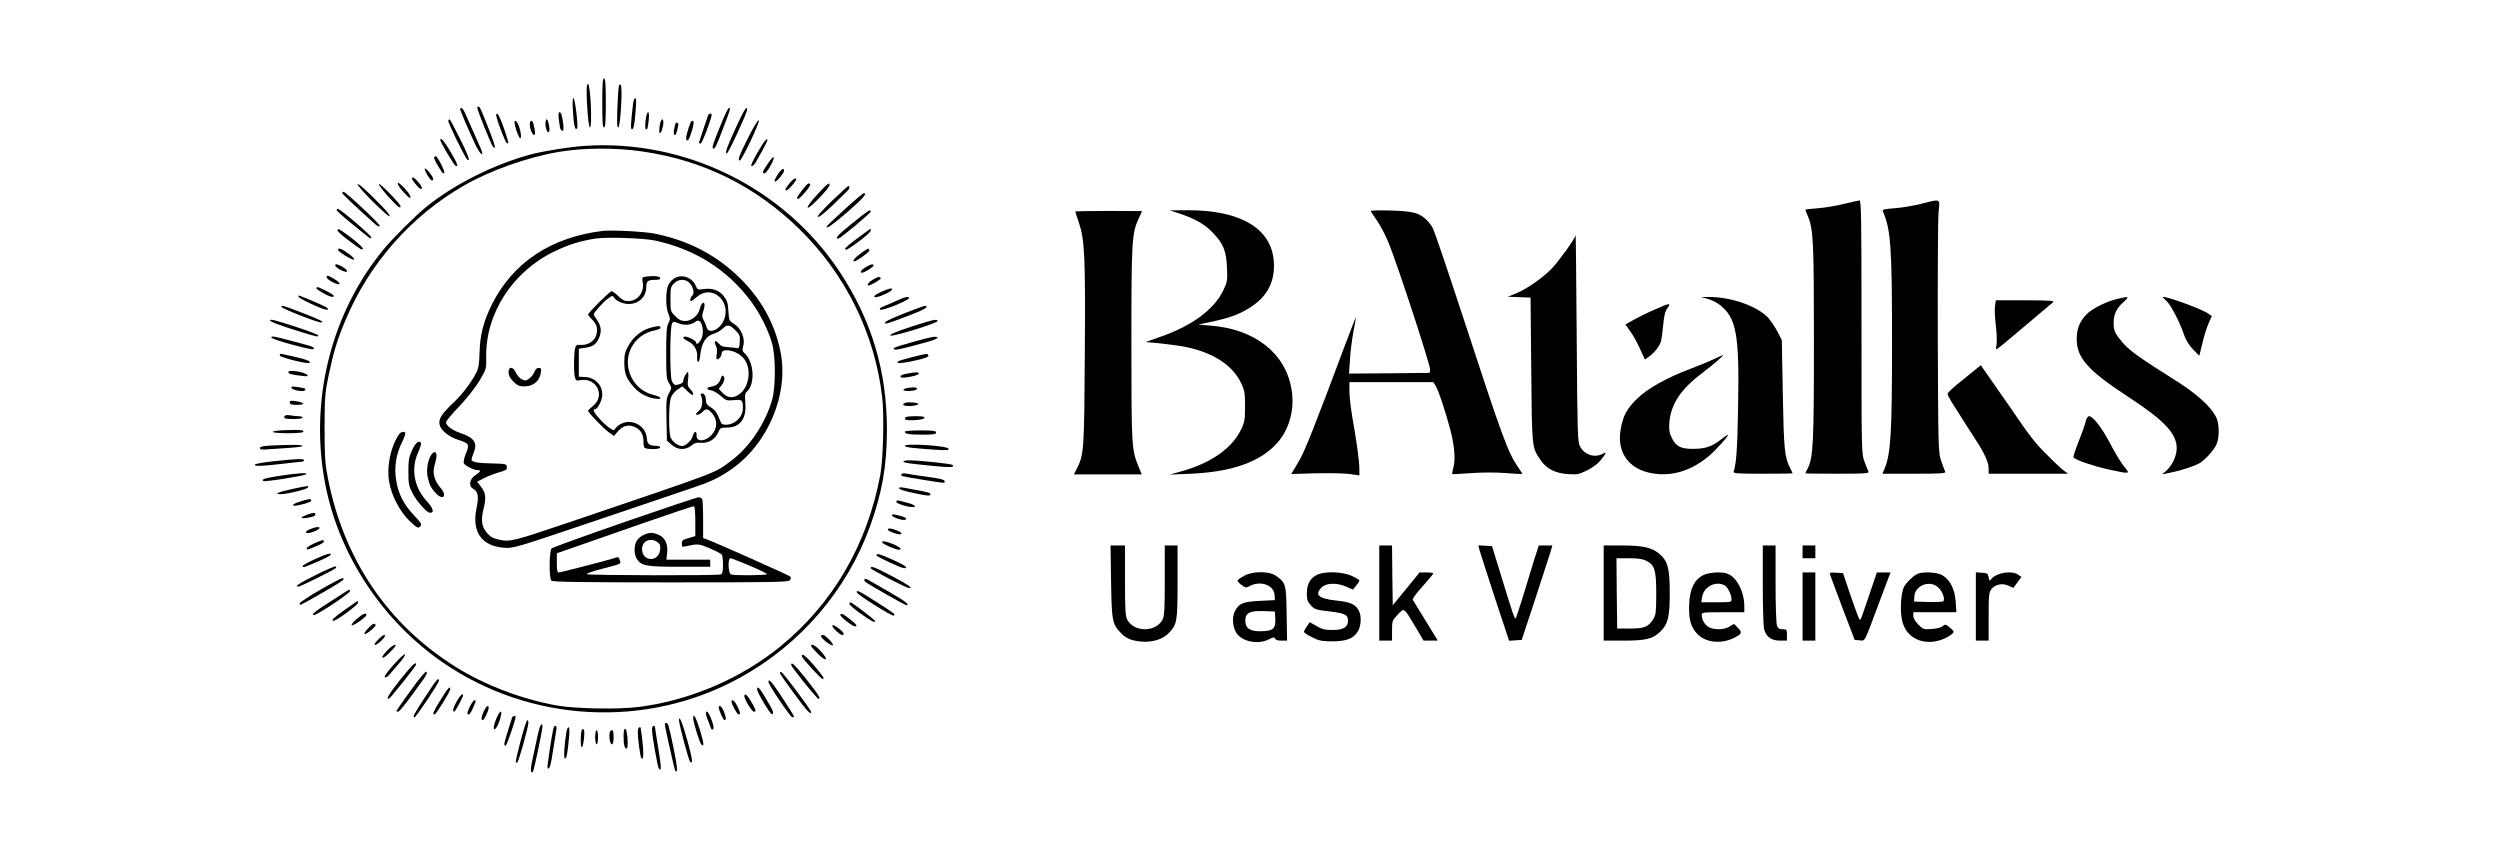 <?xml version="1.0" standalone="no"?>
<!DOCTYPE svg PUBLIC "-//W3C//DTD SVG 20010904//EN"
 "http://www.w3.org/TR/2001/REC-SVG-20010904/DTD/svg10.dtd">
<svg version="1.0" xmlns="http://www.w3.org/2000/svg"
 width="1760pt" height="601pt" viewBox="0 0 1760 601"
 preserveAspectRatio="xMidYMid meet">

<g transform="translate(0,601) scale(0.1,-0.1)"
fill="#000000" stroke="none">
<path d="M4240 5285 c0 -137 3 -176 13 -172 9 3 12 46 12 172 0 126 -3 169
-12 173 -10 3 -13 -36 -13 -173z"/>
<path d="M4130 5372 c0 -111 14 -262 23 -259 18 6 4 307 -14 307 -5 0 -9 -22
-9 -48z"/>
<path d="M4356 5399 c-3 -13 -7 -84 -10 -157 -3 -100 -2 -132 7 -129 15 5 31
287 17 301 -5 5 -11 0 -14 -15z"/>
<path d="M4034 5218 c6 -95 16 -132 29 -111 9 15 -15 213 -26 213 -6 0 -8 -37
-3 -102z"/>
<path d="M4456 5273 c-16 -135 -17 -173 -8 -173 13 0 19 28 27 133 5 57 4 87
-3 87 -6 0 -13 -21 -16 -47z"/>
<path d="M3360 5250 c0 -15 100 -264 111 -274 22 -23 16 7 -20 100 -61 157
-73 184 -82 184 -5 0 -9 -4 -9 -10z"/>
<path d="M3240 5241 c0 -10 48 -122 104 -244 37 -80 71 -102 37 -24 -38 85
-99 223 -111 250 -13 26 -30 37 -30 18z"/>
<path d="M5087 5163 c-66 -160 -77 -192 -67 -198 12 -7 23 14 75 153 48 124
50 132 36 132 -4 0 -24 -39 -44 -87z"/>
<path d="M5182 5115 c-66 -144 -80 -185 -65 -185 11 0 143 286 143 308 0 33
-21 1 -78 -123z"/>
<path d="M3935 5163 c8 -63 11 -73 26 -73 6 0 8 18 4 48 -9 65 -15 82 -27 82
-7 0 -8 -20 -3 -57z"/>
<path d="M4545 5164 c-6 -52 -2 -75 11 -62 3 3 8 31 11 62 8 75 -12 75 -22 0z"/>
<path d="M3495 5188 c16 -61 64 -183 74 -186 15 -5 14 0 -22 107 -18 52 -38
97 -45 99 -9 3 -11 -3 -7 -20z"/>
<path d="M4985 5198 c-10 -27 -65 -192 -65 -195 0 -2 6 -3 13 -3 10 0 77 176
77 203 0 12 -20 8 -25 -5z"/>
<path d="M3156 5161 c-6 -9 120 -267 135 -276 22 -14 5 34 -56 155 -36 72 -67
130 -69 130 -3 0 -7 -4 -10 -9z"/>
<path d="M3840 5138 c0 -35 15 -67 25 -56 10 9 -5 88 -16 88 -5 0 -9 -15 -9
-32z"/>
<path d="M4644 5125 c-3 -25 -4 -49 0 -52 8 -8 26 43 26 73 0 41 -18 26 -26
-21z"/>
<path d="M5266 5039 c-63 -126 -75 -159 -58 -159 14 0 144 272 134 282 -6 6
-34 -40 -76 -123z"/>
<path d="M3625 5129 c4 -19 14 -50 23 -69 12 -28 16 -31 19 -15 5 29 -20 108
-36 113 -10 3 -11 -3 -6 -29z"/>
<path d="M3730 5136 c0 -34 17 -76 31 -76 10 0 7 30 -7 83 -8 25 -24 21 -24
-7z"/>
<path d="M4847 5107 c-20 -63 -22 -90 -5 -85 13 5 49 123 40 132 -12 13 -19 4
-35 -47z"/>
<path d="M4757 5143 c-3 -5 -8 -25 -12 -46 -8 -44 11 -53 21 -9 3 15 7 32 9
39 5 14 -11 27 -18 16z"/>
<path d="M3100 5023 c1 -16 97 -177 108 -181 21 -7 13 16 -38 103 -44 74 -71
104 -70 78z"/>
<path d="M5367 4993 c-61 -99 -88 -153 -75 -153 7 0 20 13 29 28 71 126 89
162 80 162 -6 0 -21 -17 -34 -37z"/>
<path d="M4115 4983 c-104 -7 -279 -35 -370 -58 -256 -67 -542 -209 -740 -368
-77 -62 -240 -224 -304 -302 -372 -451 -525 -1067 -411 -1655 96 -496 401
-959 825 -1252 619 -428 1440 -471 2096 -108 424 233 752 616 914 1064 86 239
119 429 119 681 0 414 -108 772 -335 1115 -391 589 -1087 931 -1794 883z m405
-39 c429 -62 794 -242 1104 -543 328 -320 535 -739 587 -1190 14 -130 7 -434
-14 -546 -92 -489 -332 -902 -702 -1205 -274 -224 -633 -379 -990 -426 -148
-20 -454 -14 -589 10 -246 45 -505 144 -705 269 -480 299 -791 759 -903 1333
-20 104 -23 148 -23 354 1 217 3 245 28 365 37 173 59 247 119 390 166 398
460 733 833 948 183 106 450 201 672 238 174 29 393 30 583 3z"/>
<path d="M4240 4384 c-362 -45 -628 -222 -776 -515 -60 -121 -85 -216 -88
-342 -2 -76 -7 -111 -21 -137 -39 -76 -102 -158 -168 -220 -80 -76 -101 -110
-92 -151 8 -38 66 -85 130 -105 77 -25 82 -33 56 -94 -12 -28 -19 -59 -16 -70
6 -18 70 -50 100 -50 24 0 17 -13 -18 -35 -41 -26 -50 -77 -17 -95 36 -19 42
-54 25 -137 -35 -167 35 -267 192 -279 67 -5 74 -3 648 191 319 108 627 213
685 232 119 40 181 69 260 123 266 180 416 536 354 837 -40 196 -134 365 -282
512 -166 164 -359 266 -601 316 -74 15 -305 27 -371 19z m375 -68 c277 -61
501 -202 665 -418 69 -91 129 -211 156 -308 25 -91 25 -300 1 -390 -47 -169
-161 -340 -294 -437 -117 -87 -54 -63 -1145 -433 -378 -128 -408 -136 -481
-120 -43 9 -63 19 -86 45 -41 47 -47 91 -26 176 19 79 15 109 -21 156 l-25 32
49 25 c26 13 74 32 106 41 49 14 57 20 54 38 -3 21 -9 22 -93 24 -111 2 -155
10 -155 27 0 8 7 30 15 50 28 67 4 104 -90 136 -62 21 -105 53 -105 78 0 8 42
58 93 111 54 57 113 132 142 180 49 83 49 84 48 164 -7 308 186 607 482 748
101 48 178 72 283 89 82 13 344 4 427 -14z"/>
<path d="M4552 4063 c-33 -4 -33 -5 -27 -43 12 -69 -37 -130 -103 -130 -25 0
-43 9 -69 35 -19 19 -41 35 -47 35 -13 0 -166 -152 -166 -165 0 -3 13 -19 29
-35 33 -34 41 -62 29 -108 -11 -42 -60 -74 -108 -70 -29 2 -35 -1 -41 -22 -9
-33 -11 -159 -3 -200 7 -30 9 -32 42 -26 113 18 175 -111 87 -181 -19 -16 -35
-31 -35 -35 0 -12 105 -121 143 -149 l39 -28 29 33 c34 39 72 49 115 31 43
-18 64 -51 64 -102 0 -23 3 -44 8 -46 19 -12 105 -11 109 1 3 7 -6 12 -24 13
-51 1 -67 13 -69 52 -6 89 -104 144 -184 102 -16 -8 -33 -23 -38 -32 -9 -16
-12 -15 -38 2 -16 10 -48 39 -71 64 -42 45 -54 71 -33 71 18 0 50 64 50 100 0
71 -50 122 -122 126 l-43 2 0 98 0 99 40 6 c56 7 80 23 99 63 23 48 20 87 -9
130 -14 20 -25 39 -25 43 0 12 62 82 96 108 33 25 38 26 46 11 14 -24 62 -46
103 -46 74 0 125 51 125 123 0 39 12 47 67 47 23 0 33 4 31 13 -5 13 -42 17
-96 10z"/>
<path d="M4753 4054 c-17 -9 -39 -31 -47 -49 -21 -43 -21 -153 -1 -203 14 -34
14 -41 0 -68 -12 -23 -15 -67 -15 -209 0 -162 2 -183 20 -212 20 -33 20 -33
-1 -72 -18 -36 -20 -54 -17 -186 l3 -147 33 -29 c42 -37 97 -40 139 -6 21 18
37 23 68 20 51 -5 101 25 121 72 13 33 17 35 63 35 91 0 137 62 128 171 -4 53
-2 70 9 80 62 52 54 211 -15 273 -15 14 -17 22 -8 54 14 51 -18 124 -66 152
-33 20 -35 23 -39 89 -3 55 -9 75 -31 104 -33 43 -83 61 -143 52 -40 -6 -45
-4 -53 17 -23 61 -93 90 -148 62z m96 -31 c29 -25 44 -78 25 -94 -14 -11 -20
-39 -8 -39 4 0 22 14 41 30 104 92 245 -30 189 -164 -29 -70 -110 -102 -122
-48 -4 15 -13 37 -21 50 -11 18 -12 30 -4 54 6 17 11 40 11 50 0 33 -24 14
-33 -25 -12 -49 -58 -87 -104 -87 -27 0 -43 8 -69 34 -33 33 -34 35 -34 120 0
79 2 89 25 111 29 30 74 33 104 8z m98 -330 c3 -26 0 -50 -11 -71 -16 -31 -36
-43 -36 -22 0 11 -53 40 -75 40 -26 0 -17 -15 20 -33 41 -19 68 -66 63 -110
-2 -18 2 -33 7 -35 6 -1 12 21 15 50 8 80 39 132 91 147 23 7 52 23 66 37 32
32 49 30 90 -11 31 -31 34 -39 31 -82 -2 -37 -6 -47 -18 -44 -8 2 -36 5 -63 7
-36 1 -52 8 -66 25 -24 29 -39 18 -21 -15 8 -15 10 -38 6 -60 -4 -20 -3 -36 2
-36 14 0 32 23 32 41 0 38 86 28 139 -17 81 -68 63 -232 -31 -280 -37 -19 -72
-12 -104 23 l-24 25 20 26 c21 27 26 57 10 67 -5 3 -12 -5 -16 -19 -8 -32 -32
-54 -67 -58 -36 -4 -36 -22 0 -26 15 -2 45 -20 67 -39 37 -33 42 -35 92 -30
58 6 64 1 64 -56 0 -62 -55 -116 -118 -117 -27 0 -34 5 -42 28 -20 54 -36 76
-67 95 -22 13 -33 27 -33 42 0 34 -10 55 -27 55 -11 0 -13 -5 -7 -17 15 -34 8
-85 -14 -104 -12 -9 -22 -20 -22 -23 0 -13 28 -5 45 14 25 27 39 25 69 -11 40
-47 37 -110 -8 -155 -46 -46 -105 -45 -102 1 2 33 -17 32 -26 -2 -8 -33 -50
-73 -75 -73 -30 0 -71 31 -82 61 -15 42 -13 235 2 279 7 20 27 44 46 57 l35
23 31 -30 c17 -16 34 -30 38 -30 14 0 7 20 -14 41 -18 18 -20 29 -15 70 4 27
3 49 -2 49 -10 0 -32 -44 -32 -64 0 -12 -29 -26 -56 -26 -6 0 -17 12 -24 28
-15 32 -15 375 1 403 8 17 12 17 46 3 40 -17 88 -13 119 11 26 19 44 1 51 -52z"/>
<path d="M4587 3705 c-67 -17 -126 -63 -161 -126 -27 -46 -31 -64 -31 -124 1
-76 14 -110 67 -170 37 -43 90 -72 147 -81 59 -9 52 11 -8 26 -68 16 -124 60
-155 122 -71 142 10 304 167 333 35 7 47 18 30 28 -5 3 -30 -1 -56 -8z"/>
<path d="M3580 3389 c0 -22 10 -41 34 -65 29 -29 41 -34 80 -34 59 0 104 37
113 93 5 32 3 37 -15 37 -13 0 -23 -10 -30 -29 -6 -16 -23 -37 -37 -47 -24
-16 -30 -16 -54 -3 -14 8 -32 29 -40 47 -20 43 -51 44 -51 1z"/>
<path d="M2806 2948 c-56 -86 -84 -219 -67 -326 15 -98 76 -215 146 -281 52
-49 58 -52 72 -38 15 15 11 22 -44 81 -72 76 -108 148 -124 245 -15 90 -1 182
40 265 16 33 27 64 25 68 -10 15 -34 8 -48 -14z"/>
<path d="M2902 2843 c-23 -50 -27 -71 -27 -153 0 -84 3 -101 28 -150 30 -59
102 -140 124 -140 33 0 23 32 -25 85 -88 96 -110 227 -58 341 14 31 23 60 20
65 -14 23 -37 4 -62 -48z"/>
<path d="M3036 2808 c-25 -38 -36 -108 -25 -157 12 -54 24 -78 57 -113 51 -55
83 -20 34 37 -44 50 -59 105 -43 158 17 56 18 89 4 94 -6 2 -19 -6 -27 -19z"/>
<path d="M4397 2335 c-274 -95 -505 -179 -513 -185 -18 -16 -20 -210 -2 -228
9 -9 209 -12 839 -12 733 0 828 2 839 15 9 11 10 19 2 27 -9 9 -514 234 -584
260 l-28 10 0 128 c0 71 -3 135 -6 144 -3 9 -16 16 -28 15 -11 -1 -245 -79
-519 -174z m498 5 l0 -104 -47 -14 c-41 -11 -48 -17 -48 -39 0 -23 3 -25 28
-19 86 19 91 19 170 -15 42 -18 80 -38 84 -44 4 -5 8 -38 8 -71 0 -47 -4 -63
-16 -68 -25 -9 -944 -7 -944 2 0 5 39 19 88 32 164 43 154 39 146 63 -9 29 -6
28 -45 16 -85 -25 -372 -99 -385 -99 -11 0 -14 16 -14 68 l0 67 113 39 c61 22
276 97 477 167 201 70 370 126 375 125 6 -2 10 -46 10 -106z m382 -312 c68
-29 123 -56 123 -60 0 -9 -231 -11 -254 -2 -20 8 -23 114 -4 114 7 0 68 -24
135 -52z"/>
<path d="M4533 2245 c-17 -7 -39 -25 -49 -40 -22 -33 -22 -97 0 -131 32 -48
66 -54 301 -54 l215 0 0 25 0 25 -155 0 -154 0 6 48 c7 62 -15 108 -62 128
-42 17 -61 17 -102 -1z m95 -51 c18 -12 22 -24 20 -51 -8 -93 -128 -90 -128 2
0 56 59 83 108 49z"/>
<path d="M3056 4902 c-2 -4 9 -30 26 -57 37 -61 36 -60 45 -51 8 8 -47 116
-59 116 -4 0 -9 -4 -12 -8z"/>
<path d="M5407 4860 c-40 -59 -44 -70 -24 -70 15 0 70 96 64 113 -2 6 -20 -13
-40 -43z"/>
<path d="M2990 4821 c0 -18 39 -81 51 -81 17 0 8 25 -21 60 -16 19 -30 29 -30
21z"/>
<path d="M5474 4780 c-15 -22 -24 -44 -20 -48 9 -8 65 57 66 76 0 24 -20 12
-46 -28z"/>
<path d="M2900 4753 c0 -11 51 -73 61 -73 16 0 10 17 -17 49 -24 29 -44 40
-44 24z"/>
<path d="M5561 4723 c-17 -21 -31 -41 -31 -45 0 -15 16 -8 36 15 38 43 45 55
35 61 -5 3 -23 -11 -40 -31z"/>
<path d="M2800 4718 c0 -9 20 -38 45 -65 32 -35 44 -43 45 -30 0 10 -20 39
-45 65 -30 31 -45 41 -45 30z"/>
<path d="M2517 4713 c-3 -5 45 -60 107 -122 63 -62 116 -109 119 -104 4 6 -18
34 -47 64 -113 116 -174 171 -179 162z"/>
<path d="M2668 4715 c-4 -5 24 -43 63 -86 66 -73 89 -92 89 -71 0 16 -145 164
-152 157z"/>
<path d="M5650 4675 c-39 -50 -46 -65 -32 -65 15 0 92 92 86 102 -9 14 -18 8
-54 -37z"/>
<path d="M5752 4639 c-44 -48 -70 -84 -66 -91 9 -13 154 138 154 159 0 23 -14
12 -88 -68z"/>
<path d="M5855 4594 c-71 -69 -105 -108 -96 -111 8 -3 50 31 104 83 50 49 96
94 104 101 14 13 18 33 6 33 -5 0 -57 -48 -118 -106z"/>
<path d="M2410 4651 c0 -7 59 -64 231 -219 16 -14 29 -20 33 -13 6 9 -240 241
-256 241 -5 0 -8 -4 -8 -9z"/>
<path d="M5948 4538 c-67 -61 -125 -116 -127 -121 -10 -26 39 9 148 103 108
94 139 130 112 130 -5 0 -65 -50 -133 -112z"/>
<path d="M12982 4575 c-50 -13 -133 -27 -182 -31 -50 -3 -90 -8 -90 -11 0 -2
7 -20 16 -41 40 -96 44 -168 44 -887 0 -719 -5 -818 -44 -893 -9 -17 -16 -32
-16 -34 0 -2 101 -3 225 -3 196 0 224 2 219 15 -4 8 -17 40 -28 70 -21 54 -21
65 -21 948 0 787 -2 892 -15 891 -8 -1 -57 -12 -108 -24z"/>
<path d="M13520 4574 c-52 -13 -135 -27 -183 -30 -76 -6 -87 -9 -81 -23 55
-126 64 -249 64 -921 0 -639 -9 -788 -53 -890 l-15 -35 224 0 c195 0 223 2
218 15 -4 8 -16 42 -28 75 -20 59 -21 75 -24 870 -1 446 1 845 6 888 10 91 18
88 -128 51z"/>
<path d="M2370 4531 c0 -5 48 -49 108 -97 138 -112 129 -107 136 -96 6 10
-220 202 -236 202 -4 0 -8 -4 -8 -9z"/>
<path d="M6001 4439 c-104 -84 -127 -109 -100 -109 14 0 229 179 229 191 0 19
-21 6 -129 -82z"/>
<path d="M7570 4521 c0 -3 11 -38 25 -78 41 -119 47 -240 42 -929 -4 -673 -6
-705 -56 -803 l-21 -41 239 0 239 0 -25 61 c-46 113 -48 145 -48 859 0 724 3
775 50 879 14 29 25 54 25 55 0 0 -106 1 -235 1 -129 0 -235 -2 -235 -4z"/>
<path d="M8305 4506 c106 -35 174 -73 230 -131 76 -78 98 -130 103 -248 4 -94
3 -100 -28 -165 -65 -132 -218 -245 -438 -322 l-107 -38 70 -6 c39 -4 106 -12
150 -18 225 -31 388 -127 453 -266 24 -50 27 -69 27 -162 0 -92 -3 -112 -26
-160 -65 -137 -215 -242 -432 -301 l-72 -20 130 5 c288 11 483 74 608 198 100
98 145 250 119 400 -44 254 -260 422 -572 446 l-85 7 100 21 c129 28 200 55
276 106 114 76 165 179 157 314 -15 235 -233 365 -608 364 l-125 -1 70 -23z"/>
<path d="M9650 4525 c0 -3 20 -34 44 -68 24 -34 62 -107 84 -162 63 -156 294
-862 290 -887 l-3 -23 -284 -3 -284 -2 7 102 c3 57 15 146 25 198 10 52 18 96
17 97 -1 2 -39 -95 -84 -215 -208 -557 -276 -726 -314 -792 -12 -19 -29 -49
-39 -66 l-19 -31 173 5 c94 2 202 0 240 -5 l67 -10 0 46 c0 54 -22 210 -50
366 -10 61 -20 140 -20 178 l0 67 295 0 295 0 15 -23 c21 -32 70 -179 106
-315 30 -117 37 -210 19 -271 -5 -19 -8 -36 -6 -38 2 -2 60 1 129 6 77 6 173
6 244 1 65 -5 118 -8 120 -7 1 1 -12 23 -29 47 -73 106 -109 205 -384 1045
-108 330 -205 616 -215 635 -9 19 -30 47 -46 62 -52 50 -96 61 -250 66 -79 2
-143 1 -143 -3z"/>
<path d="M2375 4391 c-3 -6 29 -36 72 -68 99 -74 101 -75 108 -64 3 5 -30 36
-72 69 -96 72 -100 75 -108 63z"/>
<path d="M6038 4334 c-49 -35 -88 -69 -88 -75 0 -17 19 -6 103 56 42 32 77 64
77 71 0 8 -1 14 -2 14 -2 -1 -42 -30 -90 -66z"/>
<path d="M11092 4354 c-5 -27 -119 -184 -169 -236 -68 -69 -174 -142 -251
-174 l-57 -23 80 -3 80 -3 5 -510 c5 -559 4 -544 68 -637 41 -60 104 -91 195
-96 60 -4 75 -1 131 27 36 18 75 46 92 68 46 58 48 64 17 48 -58 -31 -130 -6
-160 53 -17 35 -18 86 -23 767 -3 402 -6 725 -8 719z"/>
<path d="M2380 4251 c0 -13 98 -73 112 -69 7 3 -10 21 -37 41 -49 36 -75 46
-75 28z"/>
<path d="M6058 4225 c-41 -30 -61 -55 -44 -55 16 0 106 65 106 76 0 21 -10 17
-62 -21z"/>
<path d="M2360 4141 c0 -15 72 -53 82 -43 6 6 -5 18 -27 31 -39 23 -55 26 -55
12z"/>
<path d="M6093 4128 c-32 -19 -43 -38 -24 -38 16 0 81 41 81 51 0 14 -22 9
-57 -13z"/>
<path d="M2300 4057 c0 -7 20 -23 45 -35 57 -28 62 -7 5 26 -45 26 -50 27 -50
9z"/>
<path d="M6143 4040 c-29 -17 -44 -40 -28 -40 15 0 85 42 85 50 0 16 -22 12
-57 -10z"/>
<path d="M2227 3983 c-8 -7 89 -63 110 -63 27 0 11 17 -42 43 -62 30 -59 29
-68 20z"/>
<path d="M6201 3954 c-36 -17 -51 -28 -44 -35 11 -11 123 38 123 53 0 13 -22
8 -79 -18z"/>
<path d="M2102 3920 c4 -13 170 -90 195 -90 32 0 6 18 -80 54 -126 53 -120 51
-115 36z"/>
<path d="M6319 3896 c-26 -12 -66 -30 -90 -39 -30 -12 -40 -20 -33 -27 12 -12
204 66 204 82 0 14 -33 7 -81 -16z"/>
<path d="M12022 3906 c26 -7 63 -25 82 -40 121 -92 142 -207 132 -726 -5 -293
-12 -390 -31 -450 -4 -13 23 -15 205 -15 116 0 210 1 210 3 0 2 -7 16 -15 32
-42 80 -47 134 -54 525 l-7 380 -26 52 c-14 28 -43 72 -63 98 -70 85 -266 156
-424 154 l-56 0 47 -13z"/>
<path d="M14903 3905 c-75 -18 -173 -67 -212 -106 -48 -48 -71 -103 -71 -174
0 -136 78 -223 369 -413 248 -162 335 -255 335 -357 0 -58 -35 -128 -81 -166
-22 -17 -24 -20 -8 -16 11 3 36 8 55 12 64 12 163 45 196 65 43 27 103 94 120
136 18 43 18 135 0 177 -34 80 -140 176 -311 282 -212 132 -306 199 -348 249
-58 68 -67 86 -67 141 0 62 19 103 69 148 45 41 40 43 -46 22z"/>
<path d="M15249 3894 c32 -27 95 -147 128 -244 11 -35 34 -70 62 -100 l44 -45
22 90 c12 50 31 112 44 140 l22 49 -23 17 c-39 30 -278 118 -321 119 -5 0 5
-12 22 -26z"/>
<path d="M14045 3859 c-4 -21 -1 -82 5 -135 7 -54 9 -115 6 -136 -4 -21 -4
-38 -1 -38 4 0 90 71 192 158 102 86 194 164 204 172 17 13 -3 15 -191 16
l-209 0 -6 -37z"/>
<path d="M11650 3831 c-47 -20 -112 -52 -146 -71 l-61 -34 33 -47 c19 -25 50
-81 69 -123 l35 -77 30 21 c38 27 77 78 84 110 4 14 10 65 15 113 6 66 14 97
30 118 28 38 16 37 -89 -10z"/>
<path d="M1982 3849 c4 -12 249 -109 278 -109 30 0 -8 20 -120 63 -150 58
-163 62 -158 46z"/>
<path d="M6371 3806 c-74 -29 -137 -58 -139 -64 -6 -18 2 -16 152 41 122 46
158 66 129 74 -4 1 -69 -22 -142 -51z"/>
<path d="M1900 3754 c0 -8 65 -33 199 -75 137 -42 141 -43 141 -30 0 5 -71 32
-157 60 -151 49 -183 57 -183 45z"/>
<path d="M6411 3709 c-104 -34 -150 -54 -143 -61 12 -12 332 87 332 102 0 17
-31 10 -189 -41z"/>
<path d="M1910 3636 c0 -8 51 -27 138 -50 148 -39 162 -41 162 -27 0 5 -19 14
-42 20 -24 6 -91 24 -150 40 -79 22 -108 26 -108 17z"/>
<path d="M6436 3605 c-146 -41 -149 -43 -142 -54 6 -9 67 5 249 56 57 16 76
34 35 32 -13 0 -76 -15 -142 -34z"/>
<path d="M1970 3507 c0 -13 198 -62 209 -52 11 12 -19 24 -107 44 -111 25
-102 24 -102 8z"/>
<path d="M6422 3496 c-51 -13 -95 -26 -99 -30 -16 -16 12 -16 88 -1 102 21
132 32 124 45 -8 12 -2 13 -113 -14z"/>
<path d="M12062 3480 c-34 -16 -106 -46 -160 -66 -162 -60 -304 -139 -375
-209 -74 -71 -102 -124 -118 -220 -30 -178 77 -301 272 -313 121 -7 238 35
348 126 50 42 149 152 136 152 -2 0 -28 -17 -56 -39 -62 -47 -106 -61 -194
-61 -83 0 -118 19 -146 78 -17 34 -20 56 -17 105 10 131 80 237 232 351 76 58
154 125 146 126 -3 0 -33 -13 -68 -30z"/>
<path d="M13893 3397 c-28 -23 -81 -66 -117 -95 -36 -30 -66 -59 -65 -65 0 -7
13 -31 27 -55 83 -131 129 -204 167 -262 65 -99 95 -165 95 -207 l0 -38 280 0
279 0 -32 24 c-18 13 -73 65 -122 115 -84 84 -115 125 -265 345 -30 44 -80
115 -110 158 -30 44 -62 88 -70 100 l-15 22 -52 -42z"/>
<path d="M2030 3391 c0 -13 18 -18 86 -26 45 -6 56 -5 48 5 -21 22 -134 40
-134 21z"/>
<path d="M6387 3380 c-39 -7 -54 -16 -45 -26 10 -10 121 11 126 24 4 13 -20
14 -81 2z"/>
<path d="M2052 3279 c5 -16 86 -30 94 -17 9 13 4 15 -50 23 -39 6 -48 5 -44
-6z"/>
<path d="M6397 3280 c-21 -3 -37 -9 -37 -15 1 -12 80 -9 92 3 13 13 -11 19
-55 12z"/>
<path d="M2040 3176 c0 -13 11 -16 52 -16 61 0 55 15 -9 26 -36 5 -43 4 -43
-10z"/>
<path d="M6373 3174 c-31 -13 -9 -25 40 -22 28 2 52 8 52 13 0 11 -72 17 -92
9z"/>
<path d="M2007 3084 c-17 -18 -3 -24 58 -24 37 0 65 4 65 10 0 6 -13 10 -29
10 -16 0 -41 3 -57 6 -16 3 -32 2 -37 -2z"/>
<path d="M6377 3073 c-18 -18 -1 -24 60 -21 42 2 68 8 71 16 3 9 -14 12 -60
12 -36 0 -68 -3 -71 -7z"/>
<path d="M14682 3038 c-6 -24 -29 -88 -51 -143 -22 -55 -37 -103 -33 -106 20
-20 146 -62 247 -84 155 -34 154 -34 107 23 -21 26 -64 97 -95 157 -57 110
-122 195 -150 195 -9 0 -19 -16 -25 -42z"/>
<path d="M2018 2982 c-54 -1 -98 -7 -98 -12 0 -13 207 -13 214 -1 9 14 -12 16
-116 13z"/>
<path d="M6370 2971 c0 -16 30 -21 126 -21 77 0 94 3 94 15 0 12 -19 15 -110
15 -60 0 -110 -4 -110 -9z"/>
<path d="M1898 2873 c-48 -3 -68 -8 -68 -17 0 -10 12 -13 43 -10 23 2 90 6
150 10 59 3 107 10 107 15 0 9 -86 9 -232 2z"/>
<path d="M6370 2871 c0 -10 54 -16 214 -27 80 -5 98 -4 94 7 -7 21 -308 40
-308 20z"/>
<path d="M1936 2764 c-71 -7 -134 -18 -140 -24 -14 -14 44 -13 194 5 69 8 131
15 138 15 6 0 12 5 12 10 0 12 -38 11 -204 -6z"/>
<path d="M6360 2761 c0 -9 33 -14 218 -32 115 -11 145 -9 128 8 -8 8 -224 31
-298 32 -27 1 -48 -3 -48 -8z"/>
<path d="M1973 2661 c-109 -17 -133 -24 -120 -37 8 -9 289 36 302 47 13 13
-54 9 -182 -10z"/>
<path d="M6346 2671 c-8 -13 3 -15 166 -41 152 -24 138 -23 138 -7 0 10 -36
19 -127 31 -71 10 -138 20 -149 23 -12 2 -25 0 -28 -6z"/>
<path d="M2060 2568 c-97 -20 -138 -38 -84 -37 50 1 188 35 192 47 4 14 10 15
-108 -10z"/>
<path d="M6330 2571 c0 -5 33 -16 72 -25 113 -26 148 -30 148 -18 0 13 -12 17
-119 36 -97 19 -101 19 -101 7z"/>
<path d="M2125 2483 c-55 -16 -80 -33 -49 -33 34 1 115 25 115 35 1 15 -12 15
-66 -2z"/>
<path d="M6310 2477 c0 -12 77 -37 116 -37 32 0 11 18 -33 29 -27 7 -56 14
-65 17 -11 3 -18 0 -18 -9z"/>
<path d="M2163 2387 c-50 -19 -53 -30 -4 -23 49 7 61 13 61 27 0 12 -17 10
-57 -4z"/>
<path d="M6280 2381 c0 -10 54 -31 81 -31 35 0 19 18 -25 29 -54 13 -56 13
-56 2z"/>
<path d="M2181 2284 c-50 -22 -25 -38 27 -17 43 16 56 34 25 32 -10 0 -33 -7
-52 -15z"/>
<path d="M6250 2281 c0 -5 20 -16 45 -24 54 -19 72 -3 21 18 -40 17 -66 19
-66 6z"/>
<path d="M2213 2185 c-29 -13 -53 -29 -53 -34 0 -14 -2 -15 62 12 51 20 72 38
51 44 -4 1 -32 -9 -60 -22z"/>
<path d="M6210 2191 c0 -9 95 -51 116 -51 30 0 12 18 -37 39 -55 22 -79 26
-79 12z"/>
<path d="M7822 1918 c4 -276 8 -300 66 -361 38 -41 73 -56 140 -63 79 -9 157
14 199 58 60 62 63 81 63 363 l0 255 -45 0 -45 0 0 -245 c0 -203 -3 -251 -15
-276 -48 -92 -202 -92 -250 0 -12 25 -15 73 -15 276 l0 245 -51 0 -51 0 4
-252z"/>
<path d="M9710 1835 l0 -335 45 0 45 0 0 70 c0 69 1 72 40 113 47 50 40 55
127 -90 l55 -93 50 0 50 0 -23 38 c-12 20 -50 82 -84 137 -34 55 -65 105 -69
112 -4 7 24 46 69 95 41 46 75 86 75 91 0 4 -22 7 -48 7 l-48 0 -94 -115 -95
-116 -3 211 -2 210 -45 0 -45 0 0 -335z"/>
<path d="M10414 2143 c4 -15 53 -167 108 -336 l102 -308 45 3 44 3 94 285 c51
157 100 306 108 333 l14 47 -48 0 -48 0 -36 -112 c-19 -62 -54 -176 -77 -253
-24 -77 -46 -144 -50 -148 -7 -8 -20 31 -117 348 l-49 160 -48 3 -48 3 6 -28z"/>
<path d="M11290 1835 l0 -335 139 0 c157 0 206 12 258 62 56 54 68 103 68 273
0 172 -13 224 -71 274 -52 46 -118 61 -266 61 l-128 0 0 -335z m300 227 c59
-29 70 -65 70 -232 0 -126 -3 -149 -20 -177 -34 -56 -63 -68 -164 -68 l-91 0
-3 248 -2 247 87 0 c64 0 98 -5 123 -18z"/>
<path d="M12410 1893 c0 -160 4 -294 10 -315 15 -52 51 -78 111 -78 l49 0 0
40 c0 38 -2 40 -30 40 -24 0 -33 6 -40 26 -6 14 -10 144 -10 295 l0 269 -45 0
-45 0 0 -277z"/>
<path d="M12690 2125 l0 -45 45 0 45 0 0 45 0 45 -45 0 -45 0 0 -45z"/>
<path d="M2220 2075 c-52 -23 -93 -47 -90 -51 6 -11 4 -11 108 33 45 20 85 39
87 44 14 21 -18 13 -105 -26z"/>
<path d="M6170 2101 c0 -10 174 -91 195 -91 34 0 10 18 -77 58 -93 42 -118 49
-118 33z"/>
<path d="M2223 1962 c-122 -61 -153 -82 -121 -82 12 0 247 117 261 130 5 4 5
10 0 13 -4 2 -68 -25 -140 -61z"/>
<path d="M6130 2010 c0 -10 251 -140 270 -140 29 0 -2 21 -119 83 -128 67
-151 76 -151 57z"/>
<path d="M8760 1957 c-24 -13 -45 -27 -47 -33 -2 -5 10 -20 27 -32 28 -21 32
-22 59 -7 78 40 171 5 174 -65 l2 -35 -106 -5 c-118 -6 -147 -18 -175 -72 -25
-49 -15 -130 21 -168 49 -52 150 -66 218 -31 32 16 39 17 44 5 3 -9 20 -14 45
-14 l39 0 -3 189 c-3 210 -6 220 -78 269 -47 32 -159 32 -220 -1z m218 -303
c4 -70 -16 -87 -103 -88 -76 -1 -108 21 -108 75 0 54 31 70 127 67 l81 -3 3
-51z"/>
<path d="M9271 1963 c-47 -23 -71 -67 -71 -130 0 -44 5 -58 28 -84 26 -29 35
-32 129 -43 111 -13 133 -24 133 -66 0 -45 -32 -65 -109 -65 -54 0 -74 5 -113
28 l-47 27 -20 -29 c-12 -16 -21 -34 -21 -39 0 -6 26 -23 58 -39 49 -24 69
-28 142 -28 101 0 153 21 182 75 21 40 23 104 5 139 -23 46 -59 63 -158 73
-127 13 -157 41 -104 93 31 32 109 34 175 4 l45 -20 22 28 c13 15 23 32 23 36
0 4 -24 19 -52 32 -66 31 -192 35 -247 8z"/>
<path d="M11988 1960 c-60 -32 -91 -96 -96 -199 -5 -106 9 -161 54 -211 58
-64 171 -77 263 -30 54 27 58 37 26 70 l-27 28 -32 -19 c-37 -23 -106 -25
-145 -5 -28 15 -51 53 -51 86 0 19 8 20 150 20 l150 0 0 42 c0 102 -53 204
-118 229 -41 16 -134 10 -174 -11z m154 -71 c21 -11 48 -66 48 -99 0 -19 -6
-20 -106 -20 l-107 0 6 38 c12 72 96 115 159 81z"/>
<path d="M12690 1740 l0 -240 45 0 45 0 0 240 0 240 -45 0 -45 0 0 -240z"/>
<path d="M12884 1963 c3 -10 44 -117 89 -238 l84 -220 35 -3 c40 -3 29 -25
138 268 32 85 63 167 69 183 l11 27 -49 0 -48 0 -53 -157 c-29 -87 -56 -164
-60 -172 -8 -15 -16 4 -83 199 l-42 125 -48 3 c-43 3 -48 1 -43 -15z"/>
<path d="M13495 1968 c-32 -17 -76 -61 -91 -90 -21 -41 -29 -163 -14 -233 22
-105 109 -165 222 -152 48 6 99 27 131 55 16 14 15 17 -15 43 -31 25 -34 26
-51 11 -10 -9 -42 -18 -77 -20 -57 -4 -61 -3 -95 31 -22 22 -35 45 -35 61 l0
26 151 0 152 0 -5 74 c-6 87 -38 152 -92 185 -37 24 -145 29 -181 9z m155 -98
c28 -30 44 -79 31 -93 -4 -4 -52 -6 -107 -5 l-99 3 2 35 c4 82 116 121 173 60z"/>
<path d="M13910 1741 l0 -241 45 0 45 0 0 169 c0 154 2 170 20 194 27 34 79
44 121 23 18 -9 33 -15 34 -14 1 2 14 19 29 40 l27 36 -23 16 c-46 32 -151 15
-189 -30 -13 -16 -14 -15 -19 12 -5 26 -9 29 -48 32 l-42 3 0 -240z"/>
<path d="M2253 1857 c-78 -45 -143 -88 -143 -95 0 -17 -10 -22 163 77 135 77
168 102 135 100 -7 0 -77 -37 -155 -82z"/>
<path d="M6086 1932 c-3 -5 0 -14 7 -19 25 -20 277 -163 287 -163 29 0 -3 25
-117 91 -71 40 -138 79 -150 86 -12 8 -24 10 -27 5z"/>
<path d="M2343 1786 c-122 -77 -158 -106 -133 -106 24 0 262 159 255 170 -3 5
-7 10 -8 9 -1 0 -53 -33 -114 -73z"/>
<path d="M6032 1839 c6 -17 249 -170 260 -163 14 9 7 14 -125 98 -116 75 -142
87 -135 65z"/>
<path d="M2430 1719 c-82 -58 -104 -79 -81 -79 20 0 171 111 171 126 0 8 -1
14 -2 14 -2 -1 -41 -28 -88 -61z"/>
<path d="M5980 1758 c0 -7 35 -37 77 -67 84 -58 103 -68 103 -53 0 9 -162 132
-174 132 -3 0 -6 -6 -6 -12z"/>
<path d="M2511 1652 c-25 -21 -40 -41 -35 -44 10 -7 104 59 104 73 0 19 -27 8
-69 -29z"/>
<path d="M5916 1682 c-6 -10 85 -82 103 -82 22 0 10 16 -38 53 -51 39 -57 42
-65 29z"/>
<path d="M2592 1587 c-18 -18 -29 -36 -26 -40 9 -8 85 54 78 64 -9 15 -19 10
-52 -24z"/>
<path d="M5860 1603 c0 -13 53 -63 67 -63 23 0 14 18 -20 44 -35 26 -47 31
-47 19z"/>
<path d="M2660 1505 c-22 -23 -29 -35 -19 -35 15 0 69 49 69 63 0 15 -18 5
-50 -28z"/>
<path d="M5780 1531 c0 -15 72 -71 83 -64 11 7 -52 73 -70 73 -7 0 -13 -4 -13
-9z"/>
<path d="M2726 1431 c-21 -22 -37 -44 -35 -49 4 -11 36 14 78 61 40 44 1 33
-43 -12z"/>
<path d="M5710 1462 c0 -4 22 -29 49 -56 61 -60 78 -44 20 19 -38 41 -69 58
-69 37z"/>
<path d="M2769 1328 c-46 -52 -68 -83 -59 -86 7 -3 20 5 29 16 9 11 40 47 69
80 29 33 48 63 43 66 -5 4 -42 -31 -82 -76z"/>
<path d="M5647 1385 c16 -28 134 -155 144 -155 17 0 7 16 -60 95 -35 41 -70
75 -78 75 -9 0 -11 -5 -6 -15z"/>
<path d="M2820 1228 c-80 -101 -107 -146 -81 -136 11 4 191 230 191 241 0 23
-29 -5 -110 -105z"/>
<path d="M5570 1329 c0 -14 181 -239 192 -239 19 0 3 27 -83 135 -86 108 -109
130 -109 104z"/>
<path d="M2892 1150 c-56 -77 -102 -143 -102 -145 0 -3 6 -5 13 -5 10 0 60 63
181 232 18 25 25 43 19 49 -6 6 -47 -41 -111 -131z"/>
<path d="M5493 1267 c3 -9 49 -74 102 -146 87 -118 115 -148 115 -123 0 15
-195 275 -209 280 -10 3 -12 0 -8 -11z"/>
<path d="M2998 1111 c-83 -126 -96 -151 -80 -151 11 0 172 241 172 258 0 28
-19 6 -92 -107z"/>
<path d="M5410 1209 c0 -19 154 -248 168 -249 6 0 12 3 12 6 0 4 -37 62 -81
130 -75 114 -99 142 -99 113z"/>
<path d="M3103 1085 c-53 -86 -61 -105 -44 -105 11 0 111 162 111 179 0 26
-18 6 -67 -74z"/>
<path d="M5330 1157 c0 -21 94 -179 105 -175 16 5 10 22 -41 107 -45 77 -64
97 -64 68z"/>
<path d="M3216 1074 c-26 -47 -33 -74 -18 -74 7 0 62 102 62 115 0 19 -22 -2
-44 -41z"/>
<path d="M5240 1109 c0 -22 53 -109 67 -109 19 0 17 8 -17 68 -28 49 -50 67
-50 41z"/>
<path d="M3310 1040 c-22 -44 -25 -60 -10 -60 6 0 20 21 30 46 23 53 23 54 10
54 -5 0 -19 -18 -30 -40z"/>
<path d="M5150 1070 c0 -19 40 -90 50 -90 15 0 12 17 -10 60 -19 38 -40 53
-40 30z"/>
<path d="M3407 1005 c-18 -38 -22 -65 -9 -65 10 0 42 65 42 85 0 26 -16 16
-33 -20z"/>
<path d="M5060 1030 c0 -19 32 -90 41 -90 13 0 11 23 -6 64 -14 33 -35 49 -35
26z"/>
<path d="M3491 943 c-14 -36 -18 -60 -12 -66 10 -10 37 44 48 96 10 48 -13 29
-36 -30z"/>
<path d="M4970 986 c0 -7 6 -29 14 -47 7 -19 16 -43 20 -53 4 -13 10 -16 17
-9 6 6 2 29 -12 66 -20 54 -39 74 -39 43z"/>
<path d="M3605 958 c-18 -53 -55 -175 -55 -185 0 -7 4 -13 10 -13 7 0 70 181
70 204 0 11 -21 6 -25 -6z"/>
<path d="M4880 953 c1 -29 45 -172 57 -184 22 -22 19 9 -10 104 -28 89 -48
123 -47 80z"/>
<path d="M4780 940 c0 -29 68 -282 78 -292 22 -22 18 14 -18 146 -34 124 -60
187 -60 146z"/>
<path d="M3666 798 c-40 -157 -41 -161 -25 -156 10 3 78 245 79 281 0 9 -4 17
-8 17 -5 0 -25 -64 -46 -142z"/>
<path d="M4680 913 c1 -22 69 -325 74 -330 19 -20 16 24 -13 165 -35 166 -37
172 -52 172 -5 0 -9 -3 -9 -7z"/>
<path d="M3785 833 c-9 -43 -25 -116 -35 -163 -12 -51 -15 -89 -10 -94 12 -12
14 -6 50 163 33 157 34 171 21 171 -5 0 -17 -35 -26 -77z"/>
<path d="M3895 878 c-15 -70 -45 -271 -40 -276 13 -13 23 19 39 128 10 63 20
127 23 143 7 33 -14 38 -22 5z"/>
<path d="M4590 874 c0 -42 40 -268 49 -277 18 -18 17 13 -5 148 -13 77 -23
143 -23 148 -1 4 -5 7 -11 7 -5 0 -10 -12 -10 -26z"/>
<path d="M3987 853 c-15 -91 -20 -183 -10 -183 12 0 19 38 29 148 4 46 3 72
-3 72 -6 0 -13 -17 -16 -37z"/>
<path d="M4490 853 c0 -43 18 -175 25 -181 20 -20 18 63 -5 216 0 1 -4 2 -10
2 -5 0 -10 -17 -10 -37z"/>
<path d="M4097 873 c-10 -16 -12 -118 -2 -123 12 -6 25 111 15 123 -4 5 -10 5
-13 0z"/>
<path d="M4390 827 c0 -60 7 -87 22 -87 14 0 5 133 -9 138 -9 3 -13 -12 -13
-51z"/>
<path d="M4190 820 c0 -27 5 -50 10 -50 6 0 10 23 10 50 0 28 -4 50 -10 50 -5
0 -10 -22 -10 -50z"/>
<path d="M4297 863 c-9 -8 -9 -56 -1 -77 12 -32 24 -15 24 34 0 46 -7 60 -23
43z"/>
</g>
</svg>
